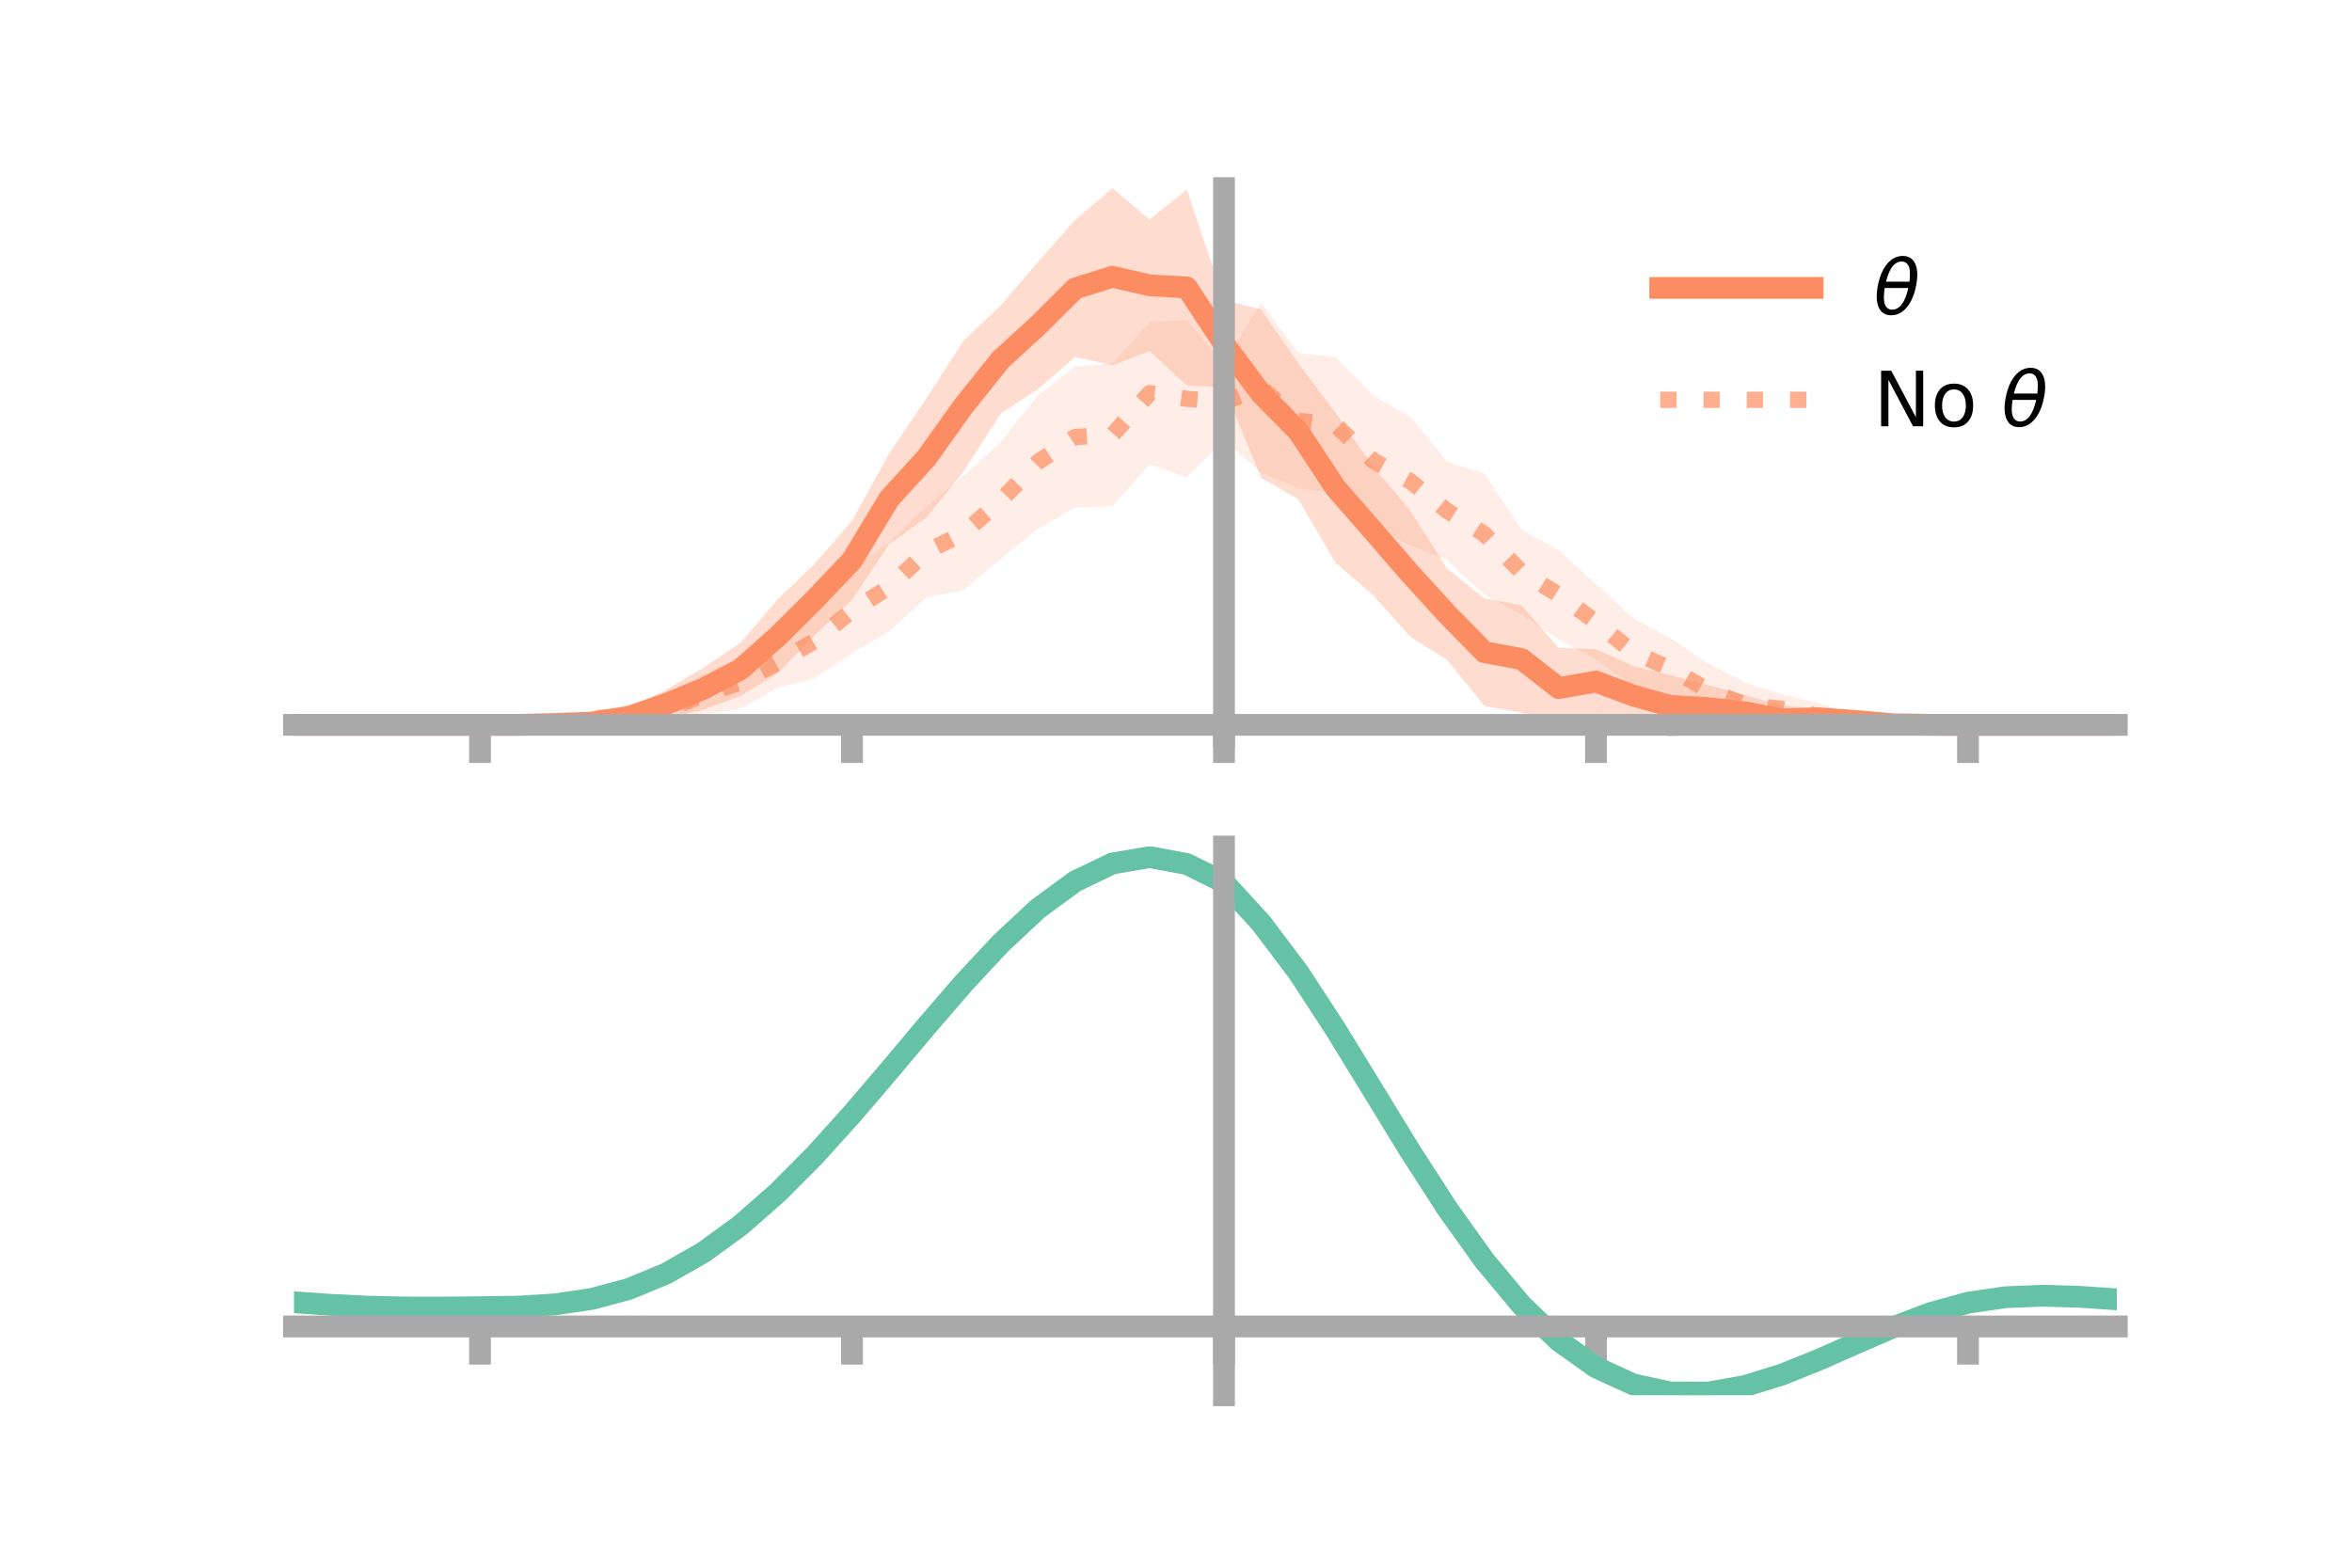 <?xml version="1.0" encoding="utf-8" standalone="no"?>
<!DOCTYPE svg PUBLIC "-//W3C//DTD SVG 1.1//EN"
  "http://www.w3.org/Graphics/SVG/1.1/DTD/svg11.dtd">
<!-- Created with matplotlib (https://matplotlib.org/) -->
<svg height="144pt" version="1.1" viewBox="0 0 216 144" width="216pt" xmlns="http://www.w3.org/2000/svg" xmlns:xlink="http://www.w3.org/1999/xlink">
 <defs>
  <style type="text/css">*{stroke-linecap:butt;stroke-linejoin:round;}</style>
 </defs>
 <g id="figure_1">
  <g id="patch_1">
   <path d="M 0 144 
L 216 144 
L 216 0 
L 0 0 
z
" style="fill:none;"/>
  </g>
  <g id="axes_1">
   <g id="patch_2">
    <path d="M 27 67.68 
L 194.4 67.68 
L 194.4 17.28 
L 27 17.28 
z
" style="fill:none;"/>
   </g>
   <g id="PolyCollection_1">
    <path clip-path="url(#p6e68e1bacc)" d="M 27 66.583 
L 27 66.583 
L 30.416 66.583 
L 33.833 66.583 
L 37.249 66.583 
L 40.665 66.583 
L 44.082 66.583 
L 47.498 66.518 
L 50.914 66.254 
L 54.331 65.916 
L 57.747 65.027 
L 61.163 63.355 
L 64.58 61.348 
L 67.996 59.051 
L 71.412 55.066 
L 74.829 51.772 
L 78.245 47.843 
L 81.661 41.654 
L 85.078 36.586 
L 88.494 31.279 
L 91.91 28.056 
L 95.327 24.06 
L 98.743 20.205 
L 102.159 17.28 
L 105.576 20.167 
L 108.992 17.402 
L 112.408 27.577 
L 115.824 28.422 
L 119.241 33.395 
L 122.657 37.927 
L 126.073 42.817 
L 129.49 46.873 
L 132.906 52.224 
L 136.322 54.953 
L 139.739 55.614 
L 143.155 59.516 
L 146.571 59.62 
L 149.988 61.183 
L 153.404 62.011 
L 156.82 62.906 
L 160.237 63.832 
L 163.653 64.82 
L 167.069 65.061 
L 170.486 65.761 
L 173.902 66.217 
L 177.318 66.503 
L 180.735 66.583 
L 184.151 66.583 
L 187.567 66.583 
L 190.984 66.583 
L 194.4 66.583 
L 194.4 66.583 
L 194.4 66.583 
L 190.984 66.583 
L 187.567 66.583 
L 184.151 66.583 
L 180.735 66.583 
L 177.318 66.652 
L 173.902 66.839 
L 170.486 66.706 
L 167.069 66.897 
L 163.653 67.336 
L 160.237 67.025 
L 156.82 67.174 
L 153.404 67.68 
L 149.988 66.6 
L 146.571 65.595 
L 143.155 66.895 
L 139.739 65.463 
L 136.322 64.849 
L 132.906 60.615 
L 129.49 58.482 
L 126.073 54.64 
L 122.657 51.711 
L 119.241 45.864 
L 115.824 43.905 
L 112.408 35.591 
L 108.992 35.405 
L 105.576 32.252 
L 102.159 33.566 
L 98.743 32.788 
L 95.327 35.735 
L 91.91 37.985 
L 88.494 43.296 
L 85.078 47.546 
L 81.661 49.966 
L 78.245 55.096 
L 74.829 58.36 
L 71.412 61.861 
L 67.996 63.933 
L 64.58 65.205 
L 61.163 65.989 
L 57.747 66.68 
L 54.331 66.85 
L 50.914 66.747 
L 47.498 66.647 
L 44.082 66.583 
L 40.665 66.583 
L 37.249 66.583 
L 33.833 66.583 
L 30.416 66.583 
L 27 66.583 
z
" style="fill:#fc8d62;fill-opacity:0.3;"/>
   </g>
   <g id="PolyCollection_2">
    <path clip-path="url(#p6e68e1bacc)" d="M 27 66.583 
L 27 66.583 
L 30.416 66.583 
L 33.833 66.583 
L 37.249 66.583 
L 40.665 66.583 
L 44.082 66.583 
L 47.498 66.404 
L 50.914 65.847 
L 54.331 65.329 
L 57.747 64.708 
L 61.163 63.712 
L 64.58 61.96 
L 67.996 60.281 
L 71.412 58.546 
L 74.829 55.445 
L 78.245 52.192 
L 81.661 49.84 
L 85.078 46.497 
L 88.494 43.711 
L 91.91 40.606 
L 95.327 36.308 
L 98.743 33.667 
L 102.159 33.394 
L 105.576 29.582 
L 108.992 29.401 
L 112.408 33.419 
L 115.824 27.809 
L 119.241 32.422 
L 122.657 32.776 
L 126.073 36.295 
L 129.49 38.277 
L 132.906 42.396 
L 136.322 43.489 
L 139.739 48.646 
L 143.155 50.534 
L 146.571 53.654 
L 149.988 56.771 
L 153.404 58.624 
L 156.82 60.927 
L 160.237 62.676 
L 163.653 63.781 
L 167.069 64.593 
L 170.486 65.752 
L 173.902 66.102 
L 177.318 66.467 
L 180.735 66.583 
L 184.151 66.583 
L 187.567 66.583 
L 190.984 66.583 
L 194.4 66.583 
L 194.4 66.583 
L 194.4 66.583 
L 190.984 66.583 
L 187.567 66.583 
L 184.151 66.583 
L 180.735 66.583 
L 177.318 66.708 
L 173.902 66.971 
L 170.486 67.099 
L 167.069 66.968 
L 163.653 66.449 
L 160.237 66.789 
L 156.82 65.836 
L 153.404 64.177 
L 149.988 63.056 
L 146.571 60.619 
L 143.155 58.742 
L 139.739 56.458 
L 136.322 54.633 
L 132.906 51.461 
L 129.49 50.089 
L 126.073 48.28 
L 122.657 45.321 
L 119.241 44.852 
L 115.824 43.398 
L 112.408 40.459 
L 108.992 43.857 
L 105.576 42.643 
L 102.159 46.517 
L 98.743 46.61 
L 95.327 48.569 
L 91.91 51.33 
L 88.494 54.222 
L 85.078 54.874 
L 81.661 58.002 
L 78.245 59.994 
L 74.829 62.291 
L 71.412 63.174 
L 67.996 65.091 
L 64.58 65.686 
L 61.163 66.737 
L 57.747 66.922 
L 54.331 66.651 
L 50.914 66.919 
L 47.498 66.697 
L 44.082 66.583 
L 40.665 66.583 
L 37.249 66.583 
L 33.833 66.583 
L 30.416 66.583 
L 27 66.583 
z
" style="fill:#fc8d62;fill-opacity:0.15;"/>
   </g>
   <g id="matplotlib.axis_1">
    <g id="xtick_1">
     <g id="line2d_1">
      <defs>
       <path d="M 0 0 
L 0 3.5 
" id="mc32086341c" style="stroke:#a9a9a9;stroke-width:2;"/>
      </defs>
      <g>
       <use style="fill:#a9a9a9;stroke:#a9a9a9;stroke-width:2;" x="44.082" xlink:href="#mc32086341c" y="66.583"/>
      </g>
     </g>
    </g>
    <g id="xtick_2">
     <g id="line2d_2">
      <g>
       <use style="fill:#a9a9a9;stroke:#a9a9a9;stroke-width:2;" x="78.245" xlink:href="#mc32086341c" y="66.583"/>
      </g>
     </g>
    </g>
    <g id="xtick_3">
     <g id="line2d_3">
      <g>
       <use style="fill:#a9a9a9;stroke:#a9a9a9;stroke-width:2;" x="112.408" xlink:href="#mc32086341c" y="66.583"/>
      </g>
     </g>
    </g>
    <g id="xtick_4">
     <g id="line2d_4">
      <g>
       <use style="fill:#a9a9a9;stroke:#a9a9a9;stroke-width:2;" x="146.571" xlink:href="#mc32086341c" y="66.583"/>
      </g>
     </g>
    </g>
    <g id="xtick_5">
     <g id="line2d_5">
      <g>
       <use style="fill:#a9a9a9;stroke:#a9a9a9;stroke-width:2;" x="180.735" xlink:href="#mc32086341c" y="66.583"/>
      </g>
     </g>
    </g>
   </g>
   <g id="matplotlib.axis_2"/>
   <g id="line2d_6">
    <path clip-path="url(#p6e68e1bacc)" d="M 27 66.583 
L 30.416 66.583 
L 33.833 66.583 
L 37.249 66.583 
L 40.665 66.583 
L 44.082 66.583 
L 47.498 66.583 
L 50.914 66.5 
L 54.331 66.383 
L 57.747 65.853 
L 61.163 64.672 
L 64.58 63.276 
L 67.996 61.492 
L 71.412 58.463 
L 74.829 55.066 
L 78.245 51.469 
L 81.661 45.81 
L 85.078 42.066 
L 88.494 37.287 
L 91.91 33.021 
L 95.327 29.898 
L 98.743 26.496 
L 102.159 25.423 
L 105.576 26.209 
L 108.992 26.404 
L 112.408 31.584 
L 115.824 36.163 
L 119.241 39.629 
L 122.657 44.819 
L 126.073 48.729 
L 129.49 52.677 
L 132.906 56.419 
L 136.322 59.901 
L 139.739 60.538 
L 143.155 63.206 
L 146.571 62.608 
L 149.988 63.892 
L 153.404 64.845 
L 156.82 65.04 
L 160.237 65.429 
L 163.653 66.078 
L 167.069 65.979 
L 170.486 66.233 
L 173.902 66.528 
L 177.318 66.577 
L 180.735 66.583 
L 184.151 66.583 
L 187.567 66.583 
L 190.984 66.583 
L 194.4 66.583 
" style="fill:none;stroke:#fc8d62;stroke-linecap:square;stroke-width:2;"/>
   </g>
   <g id="line2d_7">
    <path clip-path="url(#p6e68e1bacc)" d="M 27 66.583 
L 30.416 66.583 
L 33.833 66.583 
L 37.249 66.583 
L 40.665 66.583 
L 44.082 66.583 
L 47.498 66.55 
L 50.914 66.383 
L 54.331 65.99 
L 57.747 65.815 
L 61.163 65.224 
L 64.58 63.823 
L 67.996 62.686 
L 71.412 60.86 
L 74.829 58.868 
L 78.245 56.093 
L 81.661 53.921 
L 85.078 50.685 
L 88.494 48.967 
L 91.91 45.968 
L 95.327 42.439 
L 98.743 40.138 
L 102.159 39.955 
L 105.576 36.112 
L 108.992 36.629 
L 112.408 36.939 
L 115.824 35.603 
L 119.241 38.637 
L 122.657 39.048 
L 126.073 42.288 
L 129.49 44.183 
L 132.906 46.929 
L 136.322 49.061 
L 139.739 52.552 
L 143.155 54.638 
L 146.571 57.136 
L 149.988 59.914 
L 153.404 61.401 
L 156.82 63.381 
L 160.237 64.733 
L 163.653 65.115 
L 167.069 65.781 
L 170.486 66.425 
L 173.902 66.536 
L 177.318 66.588 
L 180.735 66.583 
L 184.151 66.583 
L 187.567 66.583 
L 190.984 66.583 
L 194.4 66.583 
" style="fill:none;stroke:#fc8d62;stroke-dasharray:1.5,2.475;stroke-dashoffset:0;stroke-opacity:0.7;stroke-width:1.5;"/>
   </g>
   <g id="patch_3">
    <path d="M 112.408 67.68 
L 112.408 17.28 
" style="fill:none;stroke:#a9a9a9;stroke-linecap:square;stroke-linejoin:miter;stroke-width:2;"/>
   </g>
   <g id="patch_4">
    <path d="M 194.4 67.68 
L 194.4 17.28 
" style="fill:none;"/>
   </g>
   <g id="patch_5">
    <path d="M 27 66.583 
L 194.4 66.583 
" style="fill:none;stroke:#a9a9a9;stroke-linecap:square;stroke-linejoin:miter;stroke-width:2;"/>
   </g>
   <g id="patch_6">
    <path d="M 27 17.28 
L 194.4 17.28 
" style="fill:none;"/>
   </g>
   <g id="legend_1">
    <g id="line2d_8">
     <path d="M 152.47 26.449 
L 166.47 26.449 
" style="fill:none;stroke:#fc8d62;stroke-linecap:square;stroke-width:2;"/>
    </g>
    <g id="line2d_9"/>
    <g id="text_1">
     <!-- $\theta$ -->
     <g transform="translate(172.07 28.899)scale(0.07 -0.07)">
      <defs>
       <path d="M 45.516 34.672 
L 14.453 34.672 
Q 12.359 20.062 14.5 13.875 
Q 17.188 6.25 24.469 6.25 
Q 31.781 6.25 37.359 13.922 
Q 42.234 20.656 45.516 34.672 
z
M 47.016 42.969 
Q 48.344 56.844 46.625 61.719 
Q 43.953 69.438 36.766 69.438 
Q 29.297 69.438 23.828 61.812 
Q 19.531 55.672 16.156 42.969 
z
M 38.188 76.766 
Q 49.906 76.766 54.594 66.406 
Q 59.281 56.109 55.719 37.844 
Q 52.203 19.625 43.453 9.281 
Q 34.766 -1.125 23.047 -1.125 
Q 11.281 -1.125 6.641 9.281 
Q 2 19.625 5.516 37.844 
Q 9.078 56.109 17.719 66.406 
Q 26.422 76.766 38.188 76.766 
z
" id="DejaVuSans-Oblique-952"/>
      </defs>
      <use transform="translate(0 0.234)" xlink:href="#DejaVuSans-Oblique-952"/>
     </g>
    </g>
    <g id="line2d_10">
     <path d="M 152.47 36.724 
L 166.47 36.724 
" style="fill:none;stroke:#fc8d62;stroke-dasharray:1.5,2.475;stroke-dashoffset:0;stroke-opacity:0.7;stroke-width:1.5;"/>
    </g>
    <g id="line2d_11"/>
    <g id="text_2">
     <!-- No $\theta$ -->
     <g transform="translate(172.07 39.174)scale(0.07 -0.07)">
      <defs>
       <path d="M 9.812 72.906 
L 23.094 72.906 
L 55.422 11.922 
L 55.422 72.906 
L 64.984 72.906 
L 64.984 0 
L 51.703 0 
L 19.391 60.984 
L 19.391 0 
L 9.812 0 
z
" id="DejaVuSans-78"/>
       <path d="M 30.609 48.391 
Q 23.391 48.391 19.188 42.75 
Q 14.984 37.109 14.984 27.297 
Q 14.984 17.484 19.156 11.844 
Q 23.344 6.203 30.609 6.203 
Q 37.797 6.203 41.984 11.859 
Q 46.188 17.531 46.188 27.297 
Q 46.188 37.016 41.984 42.703 
Q 37.797 48.391 30.609 48.391 
z
M 30.609 56 
Q 42.328 56 49.016 48.375 
Q 55.719 40.766 55.719 27.297 
Q 55.719 13.875 49.016 6.219 
Q 42.328 -1.422 30.609 -1.422 
Q 18.844 -1.422 12.172 6.219 
Q 5.516 13.875 5.516 27.297 
Q 5.516 40.766 12.172 48.375 
Q 18.844 56 30.609 56 
z
" id="DejaVuSans-111"/>
       <path id="DejaVuSans-32"/>
      </defs>
      <use transform="translate(0 0.234)" xlink:href="#DejaVuSans-78"/>
      <use transform="translate(74.805 0.234)" xlink:href="#DejaVuSans-111"/>
      <use transform="translate(135.986 0.234)" xlink:href="#DejaVuSans-32"/>
      <use transform="translate(167.773 0.234)" xlink:href="#DejaVuSans-Oblique-952"/>
     </g>
    </g>
   </g>
  </g>
  <g id="axes_2">
   <g id="patch_7">
    <path d="M 27 128.16 
L 194.4 128.16 
L 194.4 77.76 
L 27 77.76 
z
" style="fill:none;"/>
   </g>
   <g id="PolyCollection_3">
    <path clip-path="url(#p624c2fbb8b)" d="M 27 119.667 
L 27 119.573 
L 30.416 119.821 
L 33.833 119.991 
L 37.249 120.067 
L 40.665 120.063 
L 44.082 120.022 
L 47.498 119.964 
L 50.914 119.755 
L 54.331 119.244 
L 57.747 118.313 
L 61.163 116.878 
L 64.58 114.891 
L 67.996 112.348 
L 71.412 109.28 
L 74.829 105.759 
L 78.245 101.885 
L 81.661 97.79 
L 85.078 93.631 
L 88.494 89.583 
L 91.91 85.835 
L 95.327 82.583 
L 98.743 80.026 
L 102.159 78.357 
L 105.576 77.76 
L 108.992 78.405 
L 112.408 80.131 
L 115.824 83.921 
L 119.241 88.519 
L 122.657 93.841 
L 126.073 99.512 
L 129.49 105.191 
L 132.906 110.586 
L 136.322 115.457 
L 139.739 119.621 
L 143.155 122.952 
L 146.571 125.391 
L 149.988 126.945 
L 153.404 127.675 
L 156.82 127.679 
L 160.237 127.083 
L 163.653 126.034 
L 167.069 124.688 
L 170.486 123.21 
L 173.902 121.763 
L 177.318 120.502 
L 180.735 119.575 
L 184.151 119.083 
L 187.567 118.948 
L 190.984 119.055 
L 194.4 119.294 
L 194.4 119.408 
L 194.4 119.408 
L 190.984 119.185 
L 187.567 119.09 
L 184.151 119.235 
L 180.735 119.746 
L 177.318 120.71 
L 173.902 122.03 
L 170.486 123.546 
L 167.069 125.088 
L 163.653 126.483 
L 160.237 127.561 
L 156.82 128.16 
L 153.404 128.138 
L 149.988 127.379 
L 146.571 125.808 
L 143.155 123.393 
L 139.739 120.149 
L 136.322 116.126 
L 132.906 111.431 
L 129.49 106.23 
L 126.073 100.749 
L 122.657 95.268 
L 119.241 90.117 
L 115.824 85.663 
L 112.408 81.982 
L 108.992 80.322 
L 105.576 79.701 
L 102.159 80.277 
L 98.743 81.884 
L 95.327 84.34 
L 91.91 87.459 
L 88.494 91.047 
L 85.078 94.918 
L 81.661 98.889 
L 78.245 102.795 
L 74.829 106.488 
L 71.412 109.845 
L 67.996 112.771 
L 64.58 115.201 
L 61.163 117.106 
L 57.747 118.49 
L 54.331 119.391 
L 50.914 119.884 
L 47.498 120.08 
L 44.082 120.124 
L 40.665 120.148 
L 37.249 120.137 
L 33.833 120.056 
L 30.416 119.896 
L 27 119.667 
z
" style="fill:#66c2a5;fill-opacity:0.3;"/>
   </g>
   <g id="matplotlib.axis_3">
    <g id="xtick_6">
     <g id="line2d_12">
      <g>
       <use style="fill:#a9a9a9;stroke:#a9a9a9;stroke-width:2;" x="44.082" xlink:href="#mc32086341c" y="121.841"/>
      </g>
     </g>
    </g>
    <g id="xtick_7">
     <g id="line2d_13">
      <g>
       <use style="fill:#a9a9a9;stroke:#a9a9a9;stroke-width:2;" x="78.245" xlink:href="#mc32086341c" y="121.841"/>
      </g>
     </g>
    </g>
    <g id="xtick_8">
     <g id="line2d_14">
      <g>
       <use style="fill:#a9a9a9;stroke:#a9a9a9;stroke-width:2;" x="112.408" xlink:href="#mc32086341c" y="121.841"/>
      </g>
     </g>
    </g>
    <g id="xtick_9">
     <g id="line2d_15">
      <g>
       <use style="fill:#a9a9a9;stroke:#a9a9a9;stroke-width:2;" x="146.571" xlink:href="#mc32086341c" y="121.841"/>
      </g>
     </g>
    </g>
    <g id="xtick_10">
     <g id="line2d_16">
      <g>
       <use style="fill:#a9a9a9;stroke:#a9a9a9;stroke-width:2;" x="180.735" xlink:href="#mc32086341c" y="121.841"/>
      </g>
     </g>
    </g>
   </g>
   <g id="matplotlib.axis_4"/>
   <g id="line2d_17">
    <path clip-path="url(#p624c2fbb8b)" d="M 27 119.62 
L 30.416 119.858 
L 33.833 120.024 
L 37.249 120.102 
L 40.665 120.105 
L 44.082 120.073 
L 47.498 120.022 
L 50.914 119.819 
L 54.331 119.318 
L 57.747 118.402 
L 61.163 116.992 
L 64.58 115.046 
L 67.996 112.559 
L 71.412 109.563 
L 74.829 106.124 
L 78.245 102.34 
L 81.661 98.34 
L 85.078 94.275 
L 88.494 90.315 
L 91.91 86.647 
L 95.327 83.462 
L 98.743 80.955 
L 102.159 79.317 
L 105.576 78.73 
L 108.992 79.363 
L 112.408 81.056 
L 115.824 84.792 
L 119.241 89.318 
L 122.657 94.555 
L 126.073 100.13 
L 129.49 105.711 
L 132.906 111.009 
L 136.322 115.792 
L 139.739 119.885 
L 143.155 123.173 
L 146.571 125.6 
L 149.988 127.162 
L 153.404 127.906 
L 156.82 127.92 
L 160.237 127.322 
L 163.653 126.258 
L 167.069 124.888 
L 170.486 123.378 
L 173.902 121.896 
L 177.318 120.606 
L 180.735 119.66 
L 184.151 119.159 
L 187.567 119.019 
L 190.984 119.12 
L 194.4 119.351 
" style="fill:none;stroke:#66c2a5;stroke-linecap:square;stroke-width:2;"/>
   </g>
   <g id="patch_8">
    <path d="M 112.408 128.16 
L 112.408 77.76 
" style="fill:none;stroke:#a9a9a9;stroke-linecap:square;stroke-linejoin:miter;stroke-width:2;"/>
   </g>
   <g id="patch_9">
    <path d="M 194.4 128.16 
L 194.4 77.76 
" style="fill:none;"/>
   </g>
   <g id="patch_10">
    <path d="M 27 121.841 
L 194.4 121.841 
" style="fill:none;stroke:#a9a9a9;stroke-linecap:square;stroke-linejoin:miter;stroke-width:2;"/>
   </g>
   <g id="patch_11">
    <path d="M 27 77.76 
L 194.4 77.76 
" style="fill:none;"/>
   </g>
  </g>
 </g>
 <defs>
  <clipPath id="p6e68e1bacc">
   <rect height="50.4" width="167.4" x="27" y="17.28"/>
  </clipPath>
  <clipPath id="p624c2fbb8b">
   <rect height="50.4" width="167.4" x="27" y="77.76"/>
  </clipPath>
 </defs>
</svg>
